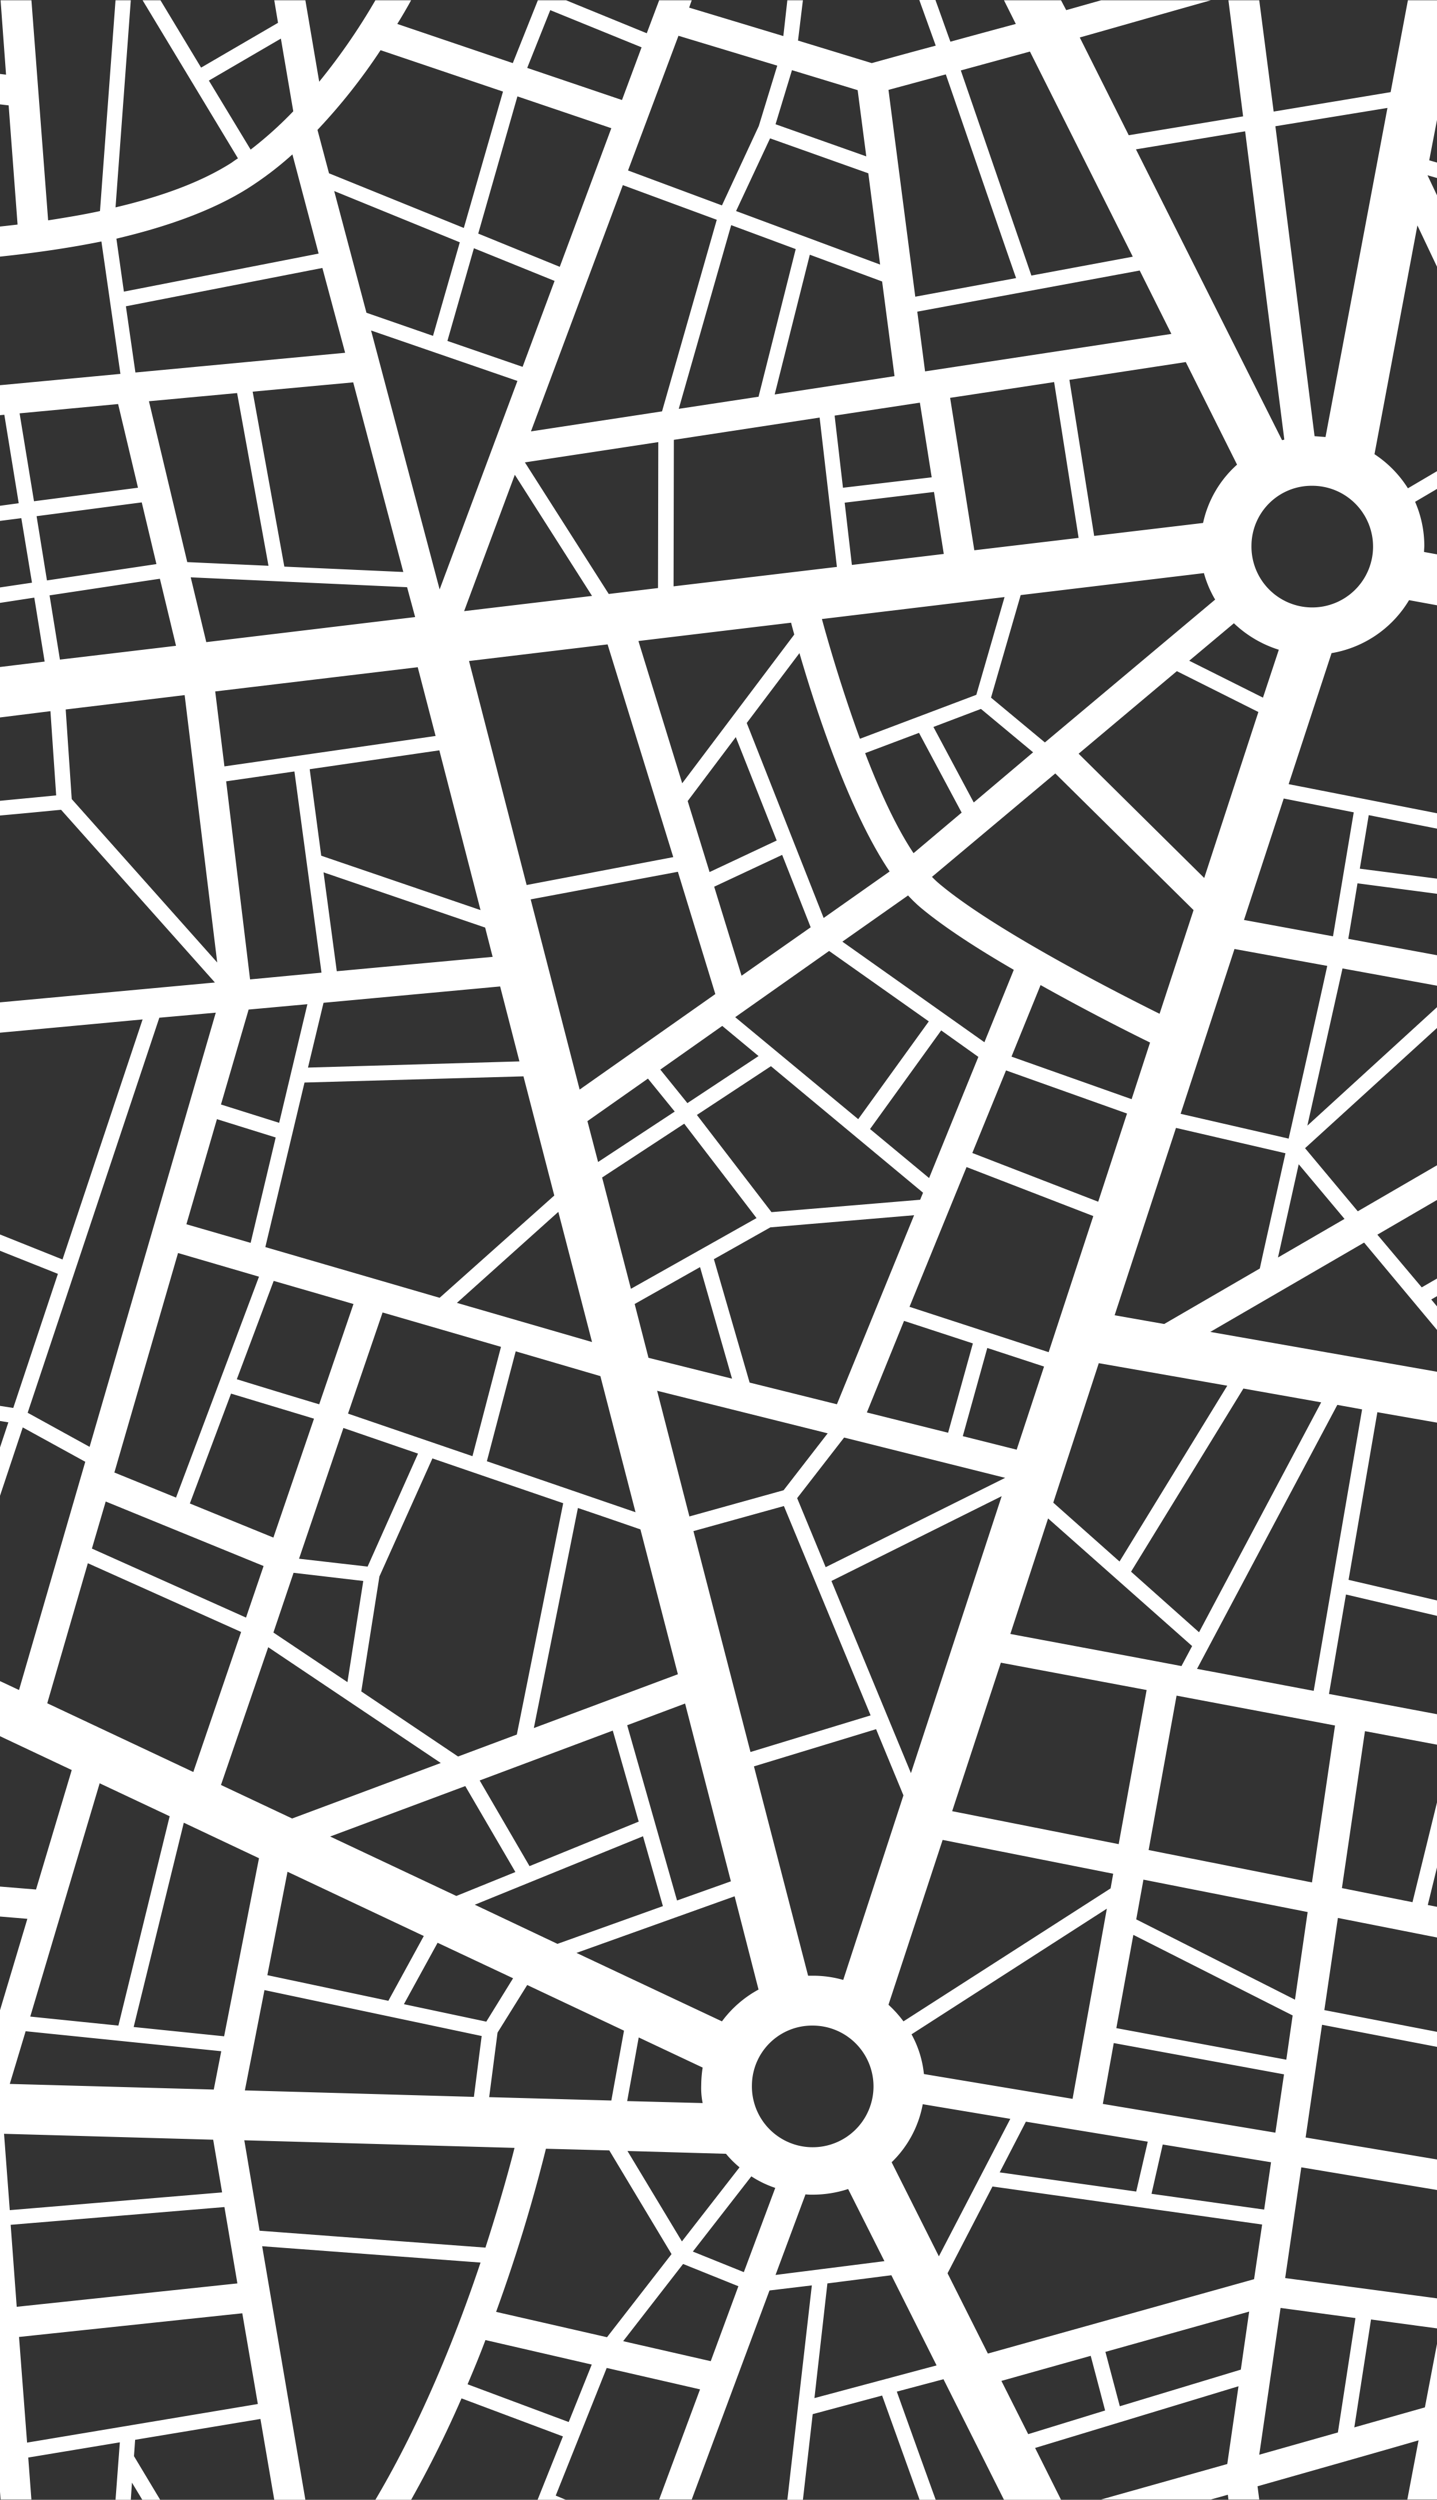 <svg xmlns="http://www.w3.org/2000/svg" width="375" height="652" viewBox="0 0 375 652">
  <rect x="0" y="0" width="375" height="652" fill="#333333" stroke="none"/>
  <path id="Intersection_2" data-name="Intersection 2" d="M239.976,652,230.2,624.808l-18.119,4.85L209.528,652h-4.06l6.391-55.925L200.807,597.4l-20.3,54.529h-8.5l10.675-28.735-24.358-5.585L145.023,650.9l2.632,1.1h-7.368l6.616-16.534-26.464-9.921A288.77,288.77,0,0,1,107.283,652H97.96c12.028-20.283,21.2-43.211,27.441-61.878l-56.987-4.262L79.691,652h-8.12l-3.608-21.091-32.7,5.439-.3,4.263L41.8,652H37.139l-2.706-4.482-.3,4.482H30.147l1.128-14.991L7.368,640.976l.827,10.95H.151L0,649.886V524.319l7.142-23.855L0,499.871v-7.817l9.4.768,9.322-31.16L0,452.836V438.462l4.963,2.328,17.291-59.527L5.94,372.3,0,390.136V377.524l2.181-6.548L0,370.618v-3.938l3.459.546,11.653-34.981L0,326.228v-4.254L16.314,328.5l20.9-62.613L0,269.349v-7.913l56.085-5.179-40.146-45.05C13.2,211.464,5.517,212.219,0,212.7v-3.833l14.661-1.408-1.5-21.973L0,187.128V173.969l11.653-1.416L8.947,155.872c-3.277.5-6.35.978-8.947,1.371v-4.026l8.346-1.24L5.564,135.147,0,135.861v-3.943l4.887-.665L1.128,108.176,0,108.283v-7.813l31.426-2.95L26.464,62.98C18.1,64.671,9.19,65.962,0,66.933V59.087q2.309-.243,4.586-.517L2.255,27.485,0,27.218V19.286l1.579.188L.151.073H8.2l4.36,57.4c4.661-.735,9.172-1.47,13.532-2.425L30.147.073h3.985L30.147,54.088C42.026,51.3,52.4,47.548,60.37,42.477c.526-.368,1.128-.808,1.729-1.175L37.215.073h4.661l10.6,17.564L72.55,5.952,71.572.073h8.119L83.3,21.311A162.469,162.469,0,0,0,97.96.073h9.322q-1.692,3.087-3.609,6.173l30.148,10.215L140.362.073h7.367l21.051,8.6,3.233-8.6h8.5l-.677,1.911,24.584,7.423L205.468.073h4.06L208.25,10.582,227.5,16.461c2.632-.735,9.247-2.572,16.69-4.556L239.9,0h4.21c1.579,4.335,2.932,8.23,3.91,10.876,6.165-1.691,12.4-3.381,17.066-4.63L262,.073h14.886l1.354,2.572,9.1-2.572h28.644c-13.834,3.895-26.614,7.569-34.207,9.7l12.781,25.5L324.4,30.351,320.569.073h8.044L332.372,29.1,362.9,24.031,367.407.073H375V31.281l-2.03,10.534L375,42.4v4.028l-2.481-.716L375,50.95V69.573l-5.113-10.781-11.2,59.673a29.26,29.26,0,0,1,8.721,8.893L375,122.892v4.629l-5.714,3.364a28.928,28.928,0,0,1,2.406,11.391c0,.588-.075,1.1-.075,1.69l3.383.62v13.282l-7.293-1.336a29.211,29.211,0,0,1-20.224,13.817l-11.2,34.173L375,212.113v4.01l-17.818-3.517c-.451,2.792-1.354,8.157-2.33,13.963l20.148,2.6v3.949l-20.75-2.731c-.9,5.512-1.8,10.949-2.406,14.477L375,249.142v7.946l-24.659-4.5-9.173,41.007L375,262.691v5.422L340.567,299.47l13.758,16.461,20.675-12v9.044l-15.563,9.053,11.578,13.743,3.985-2.3v4.594l-1.5.869,1.5,1.8v6.14l-19.021-22.783-40.146,23.3L375,357.782v13.269l-15.563-2.721-7.518,43.726L375,417.426v4.019l-23.757-5.567-4.436,25.941c9.924,1.83,19.537,3.661,28.193,5.281v7.946l-18.8-3.526-6.015,40.934,18.419,3.675L375,470.1v16.962l-2.407,9.8,2.407.475v8l-25.862-5.1L345.6,524.275l29.4,5.669v3.917L345,528.1l-4.286,29.4L375,563.233v7.96l-35.41-5.911-4.21,28.881L375,599.457v7.833l-17.217-2.324-4.361,28.146,18.419-5.217L375,611.333v40.593h-7.744l2.932-15.433c-9.624,2.792-25.712,7.349-42.026,11.979l.451,3.454h-8.044l-.15-1.249c-1.5.441-2.932.808-4.435,1.249H287.339l32.929-9.259,2.932-20.284-53.077,16.094L276.889,652H262l-15.788-31.453-12.179,3.234c1.729,4.85,6.39,17.857,10.149,28.22Zm88.637-11.759,20.524-5.805,4.586-29.837-19.547-2.645ZM4.963,609.523l2.105,27.559,60.219-10.068-4.06-23.664Zm256.365,11.464,6.991,13.89,20.074-6.173-3.759-14.256Zm-139.309.882,26.388,9.847,6.015-14.992-27.742-6.393C125.251,614.153,123.672,617.974,122.018,621.869Zm166.449-8.452,3.759,14.183,31.576-9.553,2.181-15.139ZM215.918,595.56l-3.383,29.91,31.876-8.525-11.8-23.517Zm-53.3,15.065,22.855,5.218,7.217-19.548-14.434-5.805Zm84.653-17.711,10.525,20.945,69.467-19.4,2.105-14.257L259,570.279ZM129.46,602.982l28.945,6.613,16.841-21.679-16.24-27.044-16.539-.441A424.144,424.144,0,0,1,129.46,602.982ZM2.782,580.274l1.579,21.385,57.588-6.1-3.383-19.916Zm199.6,13.081,28.418-3.6-9.472-18.814a29.681,29.681,0,0,1-9.247,1.47,15.36,15.36,0,0,1-1.879-.074Zm-21.577-6.1,13.307,5.365,8.2-21.973a27.085,27.085,0,0,1-6.241-3.013Zm51.874-23.3,12.33,24.545,18.644-35.863L240.8,548.82A28.1,28.1,0,0,1,232.683,563.959ZM67.738,581.817l58.942,4.409c3.533-10.95,6.089-20.063,7.593-26.015l-70.519-1.984Zm110.215,2.792,15.036-19.327a26.376,26.376,0,0,1-3.534-3.528l-25.711-.735Zm-175.4-8.157,55.408-4.63L55.633,558.08l-54.58-1.544ZM300.5,572.19l29.395,4.116,1.8-12.347-28.267-4.629ZM260.876,566.6l35.635,5,3.008-13.008-31.8-5.217Zm-64.655-22.781a15.867,15.867,0,1,0,15.863-15.507A15.692,15.692,0,0,0,196.221,543.823Zm91.57,4.924,45.032,7.5,2.255-15.212-44.431-8.158Zm-124.123-.735,19.7.515a19.6,19.6,0,0,1-.376-4.7,30.3,30.3,0,0,1,.376-4.556l-16.69-7.863Zm-33.831-17.857-2.18,16.829,31.876.882,3.307-18.225-25.26-11.906Zm108.034.441a27.055,27.055,0,0,1,3.233,10.362l38.793,6.467,8.947-49.605ZM63.9,545.219l59.768,1.69,2.03-15.874L69.016,519.057Zm-61.347-1.69L55.784,545,57.739,535,6.691,529.786Zm288.767-14.551,44.356,8.231,1.654-11.538L295.76,504.653Zm-256.44-.294,23.607,2.425,9.1-46.446L47.965,475.4ZM7.895,525.965l23,2.352,13.382-54.6-18.269-8.6Zm97.509-3.233,21.5,4.556,6.992-11.317-19.7-9.259Zm126.453.147a30.62,30.62,0,0,1,3.91,4.335l54.055-34.686.677-3.822-44.507-8.819Zm-81.42-13.522L188.4,527.214a29.218,29.218,0,0,1,9.548-8.3l-6.241-24.325Zm-80.668,5.806,31.576,6.687,9.248-16.9L75.03,488.191Zm226.743-14.551,41.425,20.944,3.307-22.855-42.853-8.451Zm-99.764-39.905,14.134,54.6h1.2a28.583,28.583,0,0,1,7.969,1.1l15.712-48.136-7.142-17.27ZM123.9,496.789,145.474,507l27.517-9.848L167.8,478.932Zm39.77-46.813,13.007,45.711,14.058-5-11.953-46.372ZM86.157,479l32.929,15.507,15.412-6.246-13.081-22.415Zm213.587,3.528,42.628,8.451,6.015-40.933-41.35-7.79ZM125.176,464.381l13.006,22.341,28.494-11.611-6.766-23.737Zm123.3,8.01,43.455,8.6,7.293-40.2-38.041-7.129ZM57.664,465.557l18.57,8.745,38.793-14.477-45.033-30.2ZM216.971,412.35l20.749,50.12L261.4,390.23ZM12.33,444.245l38.117,17.931,12.479-36.524-40-17.931Zm86.683-33.07-4.736,29.983,25.26,16.977,15.337-5.732,12.1-60.335c-10.75-3.675-23.231-7.937-34.132-11.685Zm81.947-11.832,14.886,57.616,31.35-9.553-22.629-54.6Zm-41.65,51.369,37.59-14.037L167.126,398.9c-4.06-1.4-9.773-3.381-16.314-5.586Zm173.065-15.433c9.924,1.837,20.3,3.821,30.448,5.732l12.631-73.416-6.466-1.175ZM71.347,425.8l19.321,12.934L94.8,412.35l-18.193-2.131Zm192.311.367c8.947,1.691,25.636,4.777,44.657,8.378l2.782-5.218-37.59-33.29Zm31.5-16.24,17.743,15.8,31.876-59.967-20.3-3.6ZM23.983,403.9,64.2,421.9l4.586-13.449-41.2-16.829Zm184.041-13.155,7.443,18.005,46.838-23.3-42.026-10.509Zm-129.987,15.8L95.93,408.6l13.157-29.469c-8.345-2.866-15.412-5.291-19.471-6.688ZM274.86,391.92l17.291,15.359,28.118-45.858-33.53-5.879Zm-225.316.22,21.8,8.893,10.6-31.012-21.652-6.541Zm130.363,3.381,24.583-6.835,11.5-14.844-44.507-11.1Zm-52.852-14.4,38.794,13.3-9.172-35.5-22.1-6.467Zm-97.208,2.94,16.089,6.54,21.651-57.616-21.126-6.173ZM90.818,368.7l32.478,11.1,7.443-28.514-30.9-8.966Zm160.435,5.879,14.059,3.527,7.142-21.679-14.81-4.85ZM41.575,265.444,7.218,368.477l16.163,8.892L56.31,264.122ZM226.218,368.4l21.2,5.291,6.466-23.3-17.968-5.879Zm-25.185-48.282-14.736,8.3,9.322,32.188,22.78,5.659,20.148-49.312ZM61.8,359.731c4.511,1.4,15.563,4.777,21.5,6.541l8.946-26.162-20.824-6.026ZM165.622,340.11l3.609,14.037,21.8,5.438-8.346-29.1Zm71.722.735,36.312,11.832,11.653-35.5L252.23,304.393Zm-118.108-1.028L154.5,350.031l-8.8-33.953Zm171.636,3.233,12.931,2.279,24.96-14.478c1.2-5.585,3.835-17.2,6.692-30.057l-28.569-6.614Zm-211.406-60.7L69.241,325.265l45.484,13.228,29.921-26.677L136.6,280.73Zm77.661,24.766,7.518,29.029L197.424,317.7c-3.91-5.145-15.337-19.989-18.87-24.619ZM333.5,327.984l17.366-10.069-11.954-14.257ZM48.642,319.313l16.765,4.85,6.54-27.485L56.611,291.9ZM181.861,290.8l19.472,25.354,38.793-3.234.752-1.837-39.694-33Zm71.873,9.921,32.854,12.713,7.518-23L262.53,279.187Zm-26.689-6.247,15.412,12.787,12.856-31.6-9.7-6.909Zm-73.751-2.058,2.781,10.657,20-13.155-6.991-8.6Zm154.8-1.911,28.193,6.467c4.06-17.931,8.345-37.112,10.074-45.049l-24.208-4.409ZM64.881,263.313l-7.217,24.766,15.187,4.776,7.367-30.939ZM191.86,265.3l32.1,26.6,18.419-25.5-26.013-18.372Zm-19.546,13.67c2.255,2.792,5.413,6.687,7.067,8.745l18.57-12.273-9.473-7.863Zm91.644-3.381,31.351,11.1,4.811-14.772c-6.315-3.086-17.292-8.672-28.569-14.991ZM138.483,234.578l12.78,49.605,35.41-24.912L176.9,227.377ZM84.428,261.549l-4.06,16.9,55.183-1.617-5.037-19.548Zm135.4-15.947,37.064,26.236,7.669-18.887c-9.4-5.439-18.419-11.244-24.584-16.462a37.328,37.328,0,0,1-3.007-2.939Zm23.381-16.9a22.862,22.862,0,0,0,1.955,1.837c13.909,11.685,44.131,27.265,57.438,33.879l8.871-27.044-36.087-35.643ZM59.017,203.787l6.241,51.663L83.9,253.686l-7.067-52.472Zm127.356,27.485,7.142,23.223,18.043-12.64-7.443-18.887ZM87.886,253.318l40.673-3.748-1.955-7.642-42.176-14.4ZM17.141,185.046l1.579,23.37L56.686,251.04l-8.5-69.742Zm307.487,54.9,23.231,4.262,5.413-32.336L335,208.269ZM194.868,188.574l20.073,50.855L232.158,227.3c-10.451-15.506-18.946-41.227-23.532-56.954ZM80.819,200.627l3.008,22.561L125.4,237.372,114.65,195.7Zm41.575-28.22,15.036,58.424,38.267-7.276L158.556,168.07Zm159.082,24.178,32.778,32.409,14.134-43.286-21.276-10.656Zm-102.02,12.347,5.714,18.519,17.517-8.23-10.675-26.971Zm46.311-12.493c3.684,9.627,7.97,19.107,12.631,26.089l12.555-10.583-11.127-20.8Zm17.818-6.834,10.525,19.7L269.6,196.217,255.989,184.9ZM166.6,167.189,178.027,204.3l29.245-38.8c-.3-1.1-.6-2.132-.827-3.087ZM56.16,180.343l2.406,19.548,55.107-7.936-4.661-17.932Zm210.2-25.133-7.744,26.75,14.059,11.685,44.432-37.26a28.2,28.2,0,0,1-2.932-6.908Zm-51.874,6.246c1.955,7.2,5.488,19.108,9.924,31.233l30.372-11.464,7.368-25.5Zm95.855,10.876,19.246,9.627,4.135-12.493A29.912,29.912,0,0,1,322,162.559ZM12.931,155.283l2.706,16.756,30.3-3.6-4.21-17.491C35.787,151.829,23.683,153.667,12.931,155.283Zm40.9,12.2,54.506-6.541-2.105-7.789L49.77,150.58Zm67.286-8.084,33.38-3.969-20.148-31.6Zm205.468-17.2A15.867,15.867,0,1,0,342.446,126.7,15.691,15.691,0,0,0,326.584,142.2ZM136.979,120.6l21.877,34.32,12.856-1.544.075-38.067ZM114.726,153.74l20.3-54.382L96.833,86.2Zm61.122-39.023-.076,38.214L218.4,147.86l-4.511-38.949ZM9.548,134.632l2.706,16.756,28.569-4.262-3.834-16.094ZM65.934,102.15,74.2,147.787l31.05,1.4L92.172,99.725Zm-27.066,2.5,10,41.962,21.2.955-8.194-45.049Zm181.56,26.456,1.88,16.241,23.982-2.866-2.556-16.168Zm27.517-27.339,6.314,39.758,27.216-3.234-6.391-40.64Zm31.125-4.7,6.466,40.714,28.417-3.381a28.432,28.432,0,0,1,8.871-15.212L309.442,94.433ZM5.113,107.809l3.758,22.928,27.14-3.528-5.188-21.826ZM217.8,108.4l2.18,18.813,23.155-2.718-3.082-19.475Zm78.638-69.448,38.116,75.841a1.8,1.8,0,0,0,.6-.147l-10.225-80.4Zm36.387-6.025,10.225,80.839c.977.073,1.879.147,2.857.22l16.164-85.836ZM138.558,112.513l34.207-5.218,14.284-49.973-24.509-9.04Zm38.568-5.879,20.825-3.16,9.7-38.509-16.841-6.246Zm25.035-3.748,31.275-4.777L230.2,73.416l-18.87-6.982Zm-169.306-23,2.48,17.27,54.732-5.144L84.127,69.888Zm206.52,1.4,2.03,15.58,64.28-9.774-8.27-16.535ZM116.755,88.922l19.623,6.761,8.345-22.414-21.051-8.525ZM95.629,81.573,113,87.6l6.991-24.4L87.21,49.825Zm136.227-58.13,6.992,53.942,26.313-4.851c-3.082-8.745-14.51-42.109-18.344-53.133ZM64.731,49.091c-9.1,5.733-20.9,9.995-34.357,13.155l1.955,13.816L83.15,66.14,76.308,40.272A87.061,87.061,0,0,1,64.731,49.091Zm186-30.719,18.419,53.5,26.464-4.924-26.84-53.5ZM124.8,60.923l21.276,8.672,13.458-36.157-24.509-8.3Zm67.287-5.879,37.59,13.964L226.594,45.2l-25.636-9.113ZM82.849,33.879,85.856,45.2l35.185,14.257,10.224-35.569-31.952-10.8A152.447,152.447,0,0,1,82.849,33.879ZM163.893,44.46,188.4,53.574l9.623-20.725,4.811-15.727L177.05,9.332Zm38.492-12.052,23.682,8.378-2.255-17.271L206.671,18.3ZM54.506,21.017l10.9,18.005a99.809,99.809,0,0,0,11.127-9.995L73.3,10.068ZM137.58,17.71l24.735,8.378,5.112-13.743-23.832-9.7ZM79.691,652ZM41.8,652ZM328.613,651.926ZM8.2,651.926Z" fill="#fff"/>
</svg>
